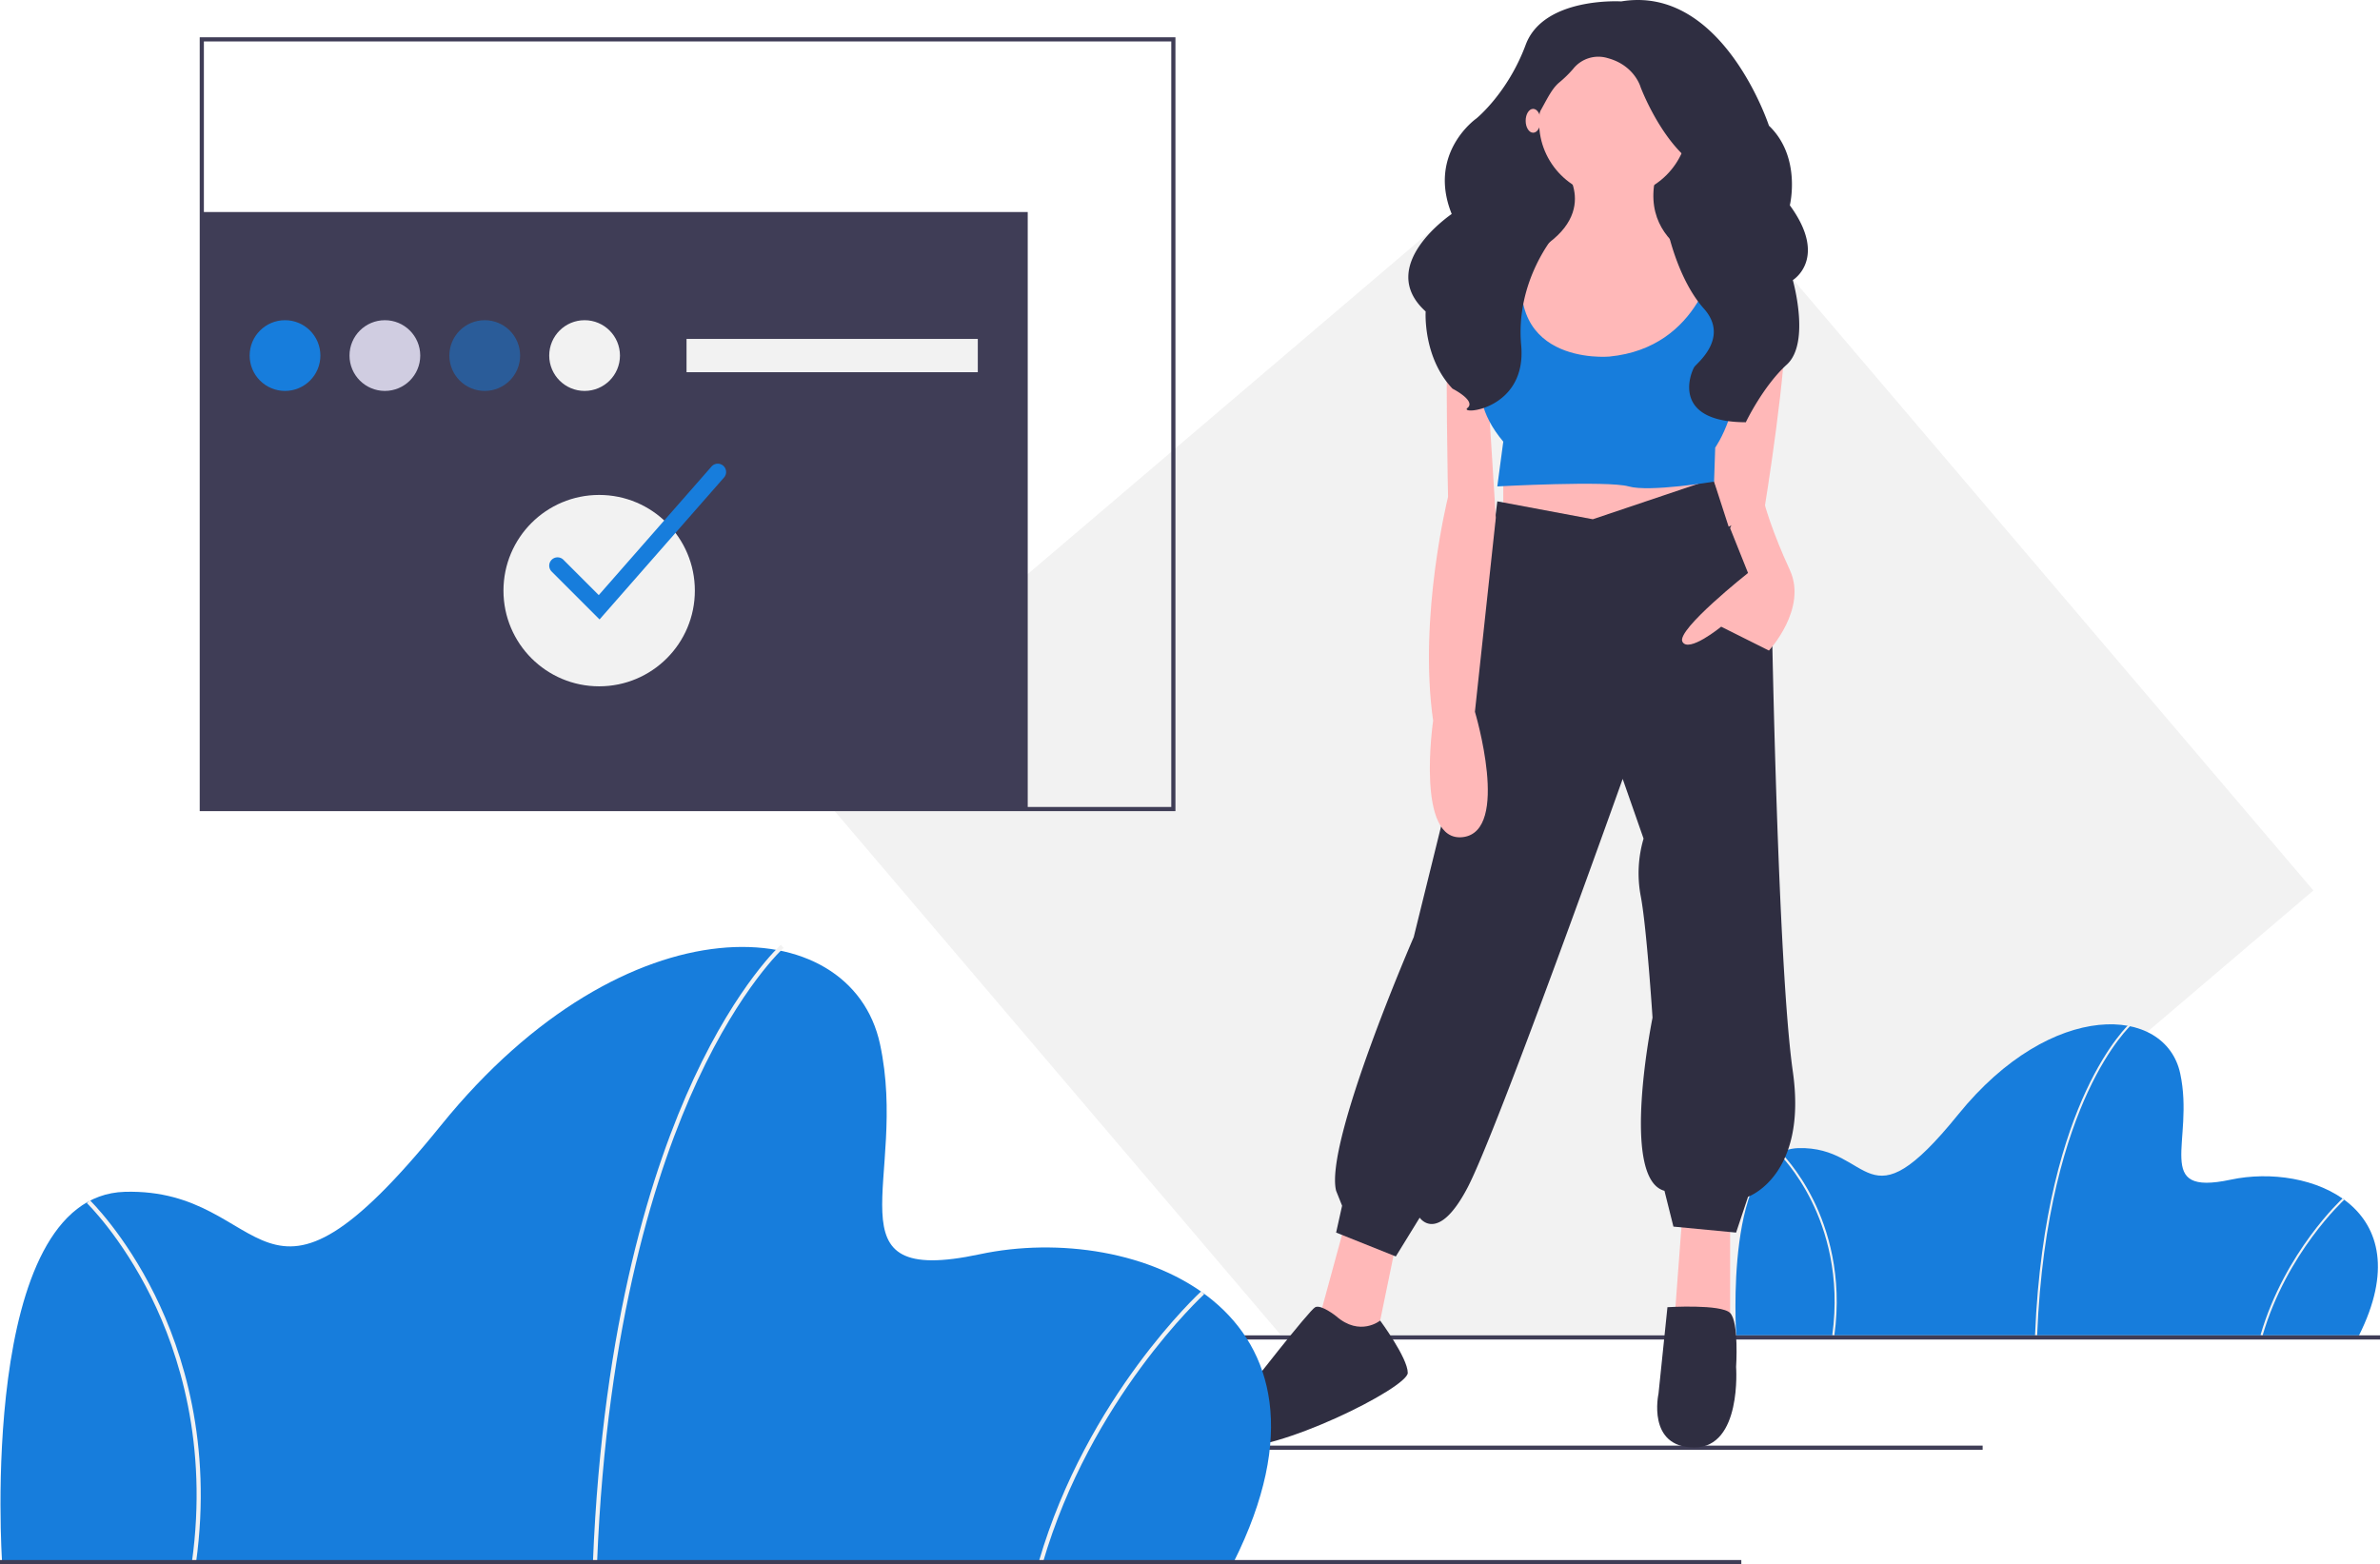 <svg xmlns="http://www.w3.org/2000/svg" id="a3f12c09-8e82-4948-a300-d3a23113d6dc" width="1144" height="751.924"
     data-name="Layer 1" viewBox="0 0 1144 751.924">
    <title>3333</title>
    <polygon fill="#f2f2f2"
             points="1111.983 428.056 904.837 604.443 859.514 643.032 732.687 642.258 624.449 641.6 615.459 641.547 593.494 615.748 506.164 513.186 462.326 461.696 449.145 446.22 439.61 435.019 418.361 410.063 383.958 369.662 418.802 339.995 452.079 311.657 475.999 291.291 777.168 34.846 1111.983 428.056"/>
    <rect width="397" height="287" x="97" y="101.924" fill="#3f3d56"/>
    <rect width="374" height="2" x="579" y="694.924" fill="#3f3d56"/>
    <path fill="#177ddc"
          d="M1161.924,715.962H862.57s-6.068-88.997,29.834-90.008,31.857,39.442,76.861-16.181,99.616-52.589,106.695-19.721-13.653,59.163,24.272,51.072S1192.769,654.271,1161.924,715.962Z"
          transform="translate(-28 -74.038)"/>
    <path fill="#f2f2f2"
          d="M1007.194,715.982l-1.01-.04c2.356-58.595,14.628-96.243,24.508-117.507,10.727-23.089,21.064-32.436,21.167-32.528l.672.756c-.102.091-10.318,9.345-20.959,32.278C1021.746,620.115,1009.541,657.608,1007.194,715.982Z"
          transform="translate(-28 -74.038)"/>
    <path fill="#f2f2f2"
          d="M1115.538,716.103l-.971-.282c11.691-40.126,39.22-65.461,39.497-65.712l.679.749C1154.469,651.106,1127.145,676.262,1115.538,716.103Z"
          transform="translate(-28 -74.038)"/>
    <path fill="#f2f2f2"
          d="M909.72,716.031l-1.002-.139c3.966-28.606-3.198-50.8-9.907-64.38-7.264-14.705-15.553-22.736-15.636-22.816l.7-.73c.084.08,8.501,8.235,15.843,23.098C906.489,664.772,913.721,687.171,909.72,716.031Z"
          transform="translate(-28 -74.038)"/>
    <rect width="1101" height="2" x="43" y="641.924" fill="#3f3d56"/>
    <rect width="94.695" height="117.651" x="724.735" y="39.413" fill="#2f2e41"/>
    <polygon fill="#ffb8b8"
             points="646.54 588.213 633.627 635.561 655.149 651.343 660.888 647.039 670.931 598.257 646.54 588.213"/>
    <polygon fill="#ffb8b8" points="808.669 583.909 804.365 641.3 831.626 641.3 831.626 588.213 808.669 583.909"/>
    <polygon fill="#ffb8b8"
             points="722.583 220.912 722.583 255.346 775.67 263.955 821.582 245.303 812.974 223.781 722.583 220.912"/>
    <path fill="#2f2e41"
          d="M793.626,323.646l-45.913-8.609-11.478,93.26L707.54,524.514s-43.043,98.999-37.304,121.956l2.87,7.174-2.87,12.913,28.695,11.478,11.478-18.652s8.609,12.913,22.956-14.348S807.974,448.471,807.974,448.471l10.043,28.695a59.132,59.132,0,0,0-1.435,27.261c2.87,14.348,5.739,58.826,5.739,58.826s-15.782,77.478,5.739,83.217l4.304,17.217,30.13,2.87,5.739-17.217s28.695-10.043,21.522-60.26-10.043-215.216-10.043-215.216l-28.266-69.693Z"
          transform="translate(-28 -74.038)"/>
    <path fill="#2f2e41"
          d="M670.236,706.73s-7.174-5.739-10.043-4.304-33,40.174-33,40.174-31.565,24.391-8.609,27.261,86.086-28.695,86.086-35.869-13.265-25.141-13.265-25.141S681.714,716.773,670.236,706.73Z"
          transform="translate(-28 -74.038)"/>
    <path fill="#2f2e41"
          d="M829.496,702.425s25.826-1.604,30.13,2.785,2.87,25.911,2.87,25.911,2.87,38.739-20.087,38.739-17.217-25.826-17.217-25.826Z"
          transform="translate(-28 -74.038)"/>
    <circle cx="775.67" cy="58.783" r="35.869" fill="#ffb8b8"/>
    <path fill="#ffb8b8"
          d="M779.996,155.06s20.087,24.391-20.087,43.043,28.695,96.13,28.695,96.13,80.347-30.13,73.173-88.956c0,0-48.782-8.609-37.304-48.782Z"
          transform="translate(-28 -74.038)"/>
    <path fill="#ffb8b8"
          d="M758.474,196.668s-33-4.304-34.435,22.956,0,93.26,0,93.26-14.348,57.391-7.174,107.608c0,0-8.609,58.826,14.348,55.956s5.739-60.26,5.739-60.26l10.043-93.26-4.304-68.869,18.652-41.608Z"
          transform="translate(-28 -74.038)"/>
    <path fill="#ffb8b8"
          d="M853.447,203.007s31.287-.599,32.722,22.357-10.043,93.26-10.043,93.26l-17.217,8.609-15.782-48.782Z"
          transform="translate(-28 -74.038)"/>
    <path fill="#ffb8b8"
          d="M862.495,320.776l-2.87,7.174,8.609,21.522s-34.435,27.261-31.565,33,18.652-7.174,18.652-7.174l22.956,11.478s18.652-20.087,10.043-38.739-11.934-31.04-11.934-31.04S863.93,316.472,862.495,320.776Z"
          transform="translate(-28 -74.038)"/>
    <path fill="#177ddc"
          d="M752.018,191.647l-4.304,47.347s-20.087,20.087,2.87,47.347l-2.87,21.522s53.087-2.87,63.13,0,41.06-2.31,41.06-2.31l.548-16.342s14.348-20.087,10.043-50.217,0-40.174,0-40.174l-10.043-1.435s-6.456,43.761-50.934,48.065c0,0-55.239,5.022-39.456-53.804Z"
          transform="translate(-28 -74.038)"/>
    <path fill="#2f2e41"
          d="M807.257,74.713s-37.304-2.313-45.913,20.885-23.674,35.376-23.674,35.376-23.731,16.496-11.866,45.944c0,0-36.917,24.808-12.526,46.846,0,0-1.435,22.037,12.913,37.116,0,0,11.478,5.799,7.174,9.279s28.695,1.16,25.826-30.157,16.5-53.376,16.5-53.376-18.652-40.603-10.043-54.521c5.227-8.45,7.471-14.752,11.81-18.399a54.432,54.432,0,0,0,6.698-6.537,15.455,15.455,0,0,1,16.644-5.191c12.913,3.48,15.782,13.918,15.782,13.918s9.326,24.937,25.108,36.536-12.196,31.896-12.196,31.896,4.863,23.898,17.497,38.046-3.641,26.481-4.584,28.067c-2.152,3.619-10.747,26.474,24.757,26.576,0,0,8.243-17.297,19.721-27.736s2.87-40.595,2.87-40.595,17.217-10.439-1.435-35.956c0,0,5.739-23.197-10.043-38.276C878.278,134.453,856.039,66.594,807.257,74.713Z"
          transform="translate(-28 -74.038)"/>
    <ellipse cx="736.931" cy="58.065" fill="#ffb8b8" rx="3.587" ry="5.739"/>
    <path fill="#177ddc"
          d="M621,824.962H29s-12-176,59-178,63,78,152-32,197-104,211-39-27,117,48,101S682,702.962,621,824.962Z"
          transform="translate(-28 -74.038)"/>
    <path fill="#f2f2f2"
          d="M315.007,825.002l-1.998-.08c4.66-115.877,28.928-190.329,48.466-232.381,21.214-45.661,41.656-64.145,41.86-64.327l1.329,1.495c-.201.18-20.405,18.48-41.449,63.832C343.785,635.415,319.649,709.561,315.007,825.002Z"
          transform="translate(-28 -74.038)"/>
    <path fill="#f2f2f2"
          d="M529.267,825.241l-1.92-.559c23.119-79.354,77.562-129.455,78.109-129.952l1.344,1.48C606.257,696.704,552.222,746.451,529.267,825.241Z"
          transform="translate(-28 -74.038)"/>
    <path fill="#f2f2f2"
          d="M122.243,825.099l-1.981-.275c7.844-56.57-6.325-100.461-19.592-127.318-14.366-29.08-30.757-44.963-30.921-45.12l1.384-1.443c.167.159,16.811,16.286,31.33,45.678C115.854,723.729,130.156,768.025,122.243,825.099Z"
          transform="translate(-28 -74.038)"/>
    <rect width="837" height="2" y="749.924" fill="#3f3d56"/>
    <path fill="#3f3d56" d="M593,463.962H124v-372H593Zm-467-2H591v-368H126Z" transform="translate(-28 -74.038)"/>
    <circle cx="137" cy="170.924" r="17" fill="#177ddc"/>
    <circle cx="185" cy="170.924" r="17" fill="#d0cde1"/>
    <circle cx="233" cy="170.924" r="17" fill="#177ddc" opacity=".5"/>
    <circle cx="281" cy="170.924" r="17" fill="#f2f2f2"/>
    <rect width="140" height="16" x="330" y="162.924" fill="#f2f2f2"/>
    <circle cx="288" cy="283.924" r="46" fill="#f2f2f2"/>
    <path fill="#177ddc"
          d="M316.191,371.81l-23.02-23.02a4,4,0,0,1,5.657-5.657l16.98,16.98,54.184-61.789a4,4,0,1,1,6.015,5.274Z"
          transform="translate(-28 -74.038)"/>
</svg>
